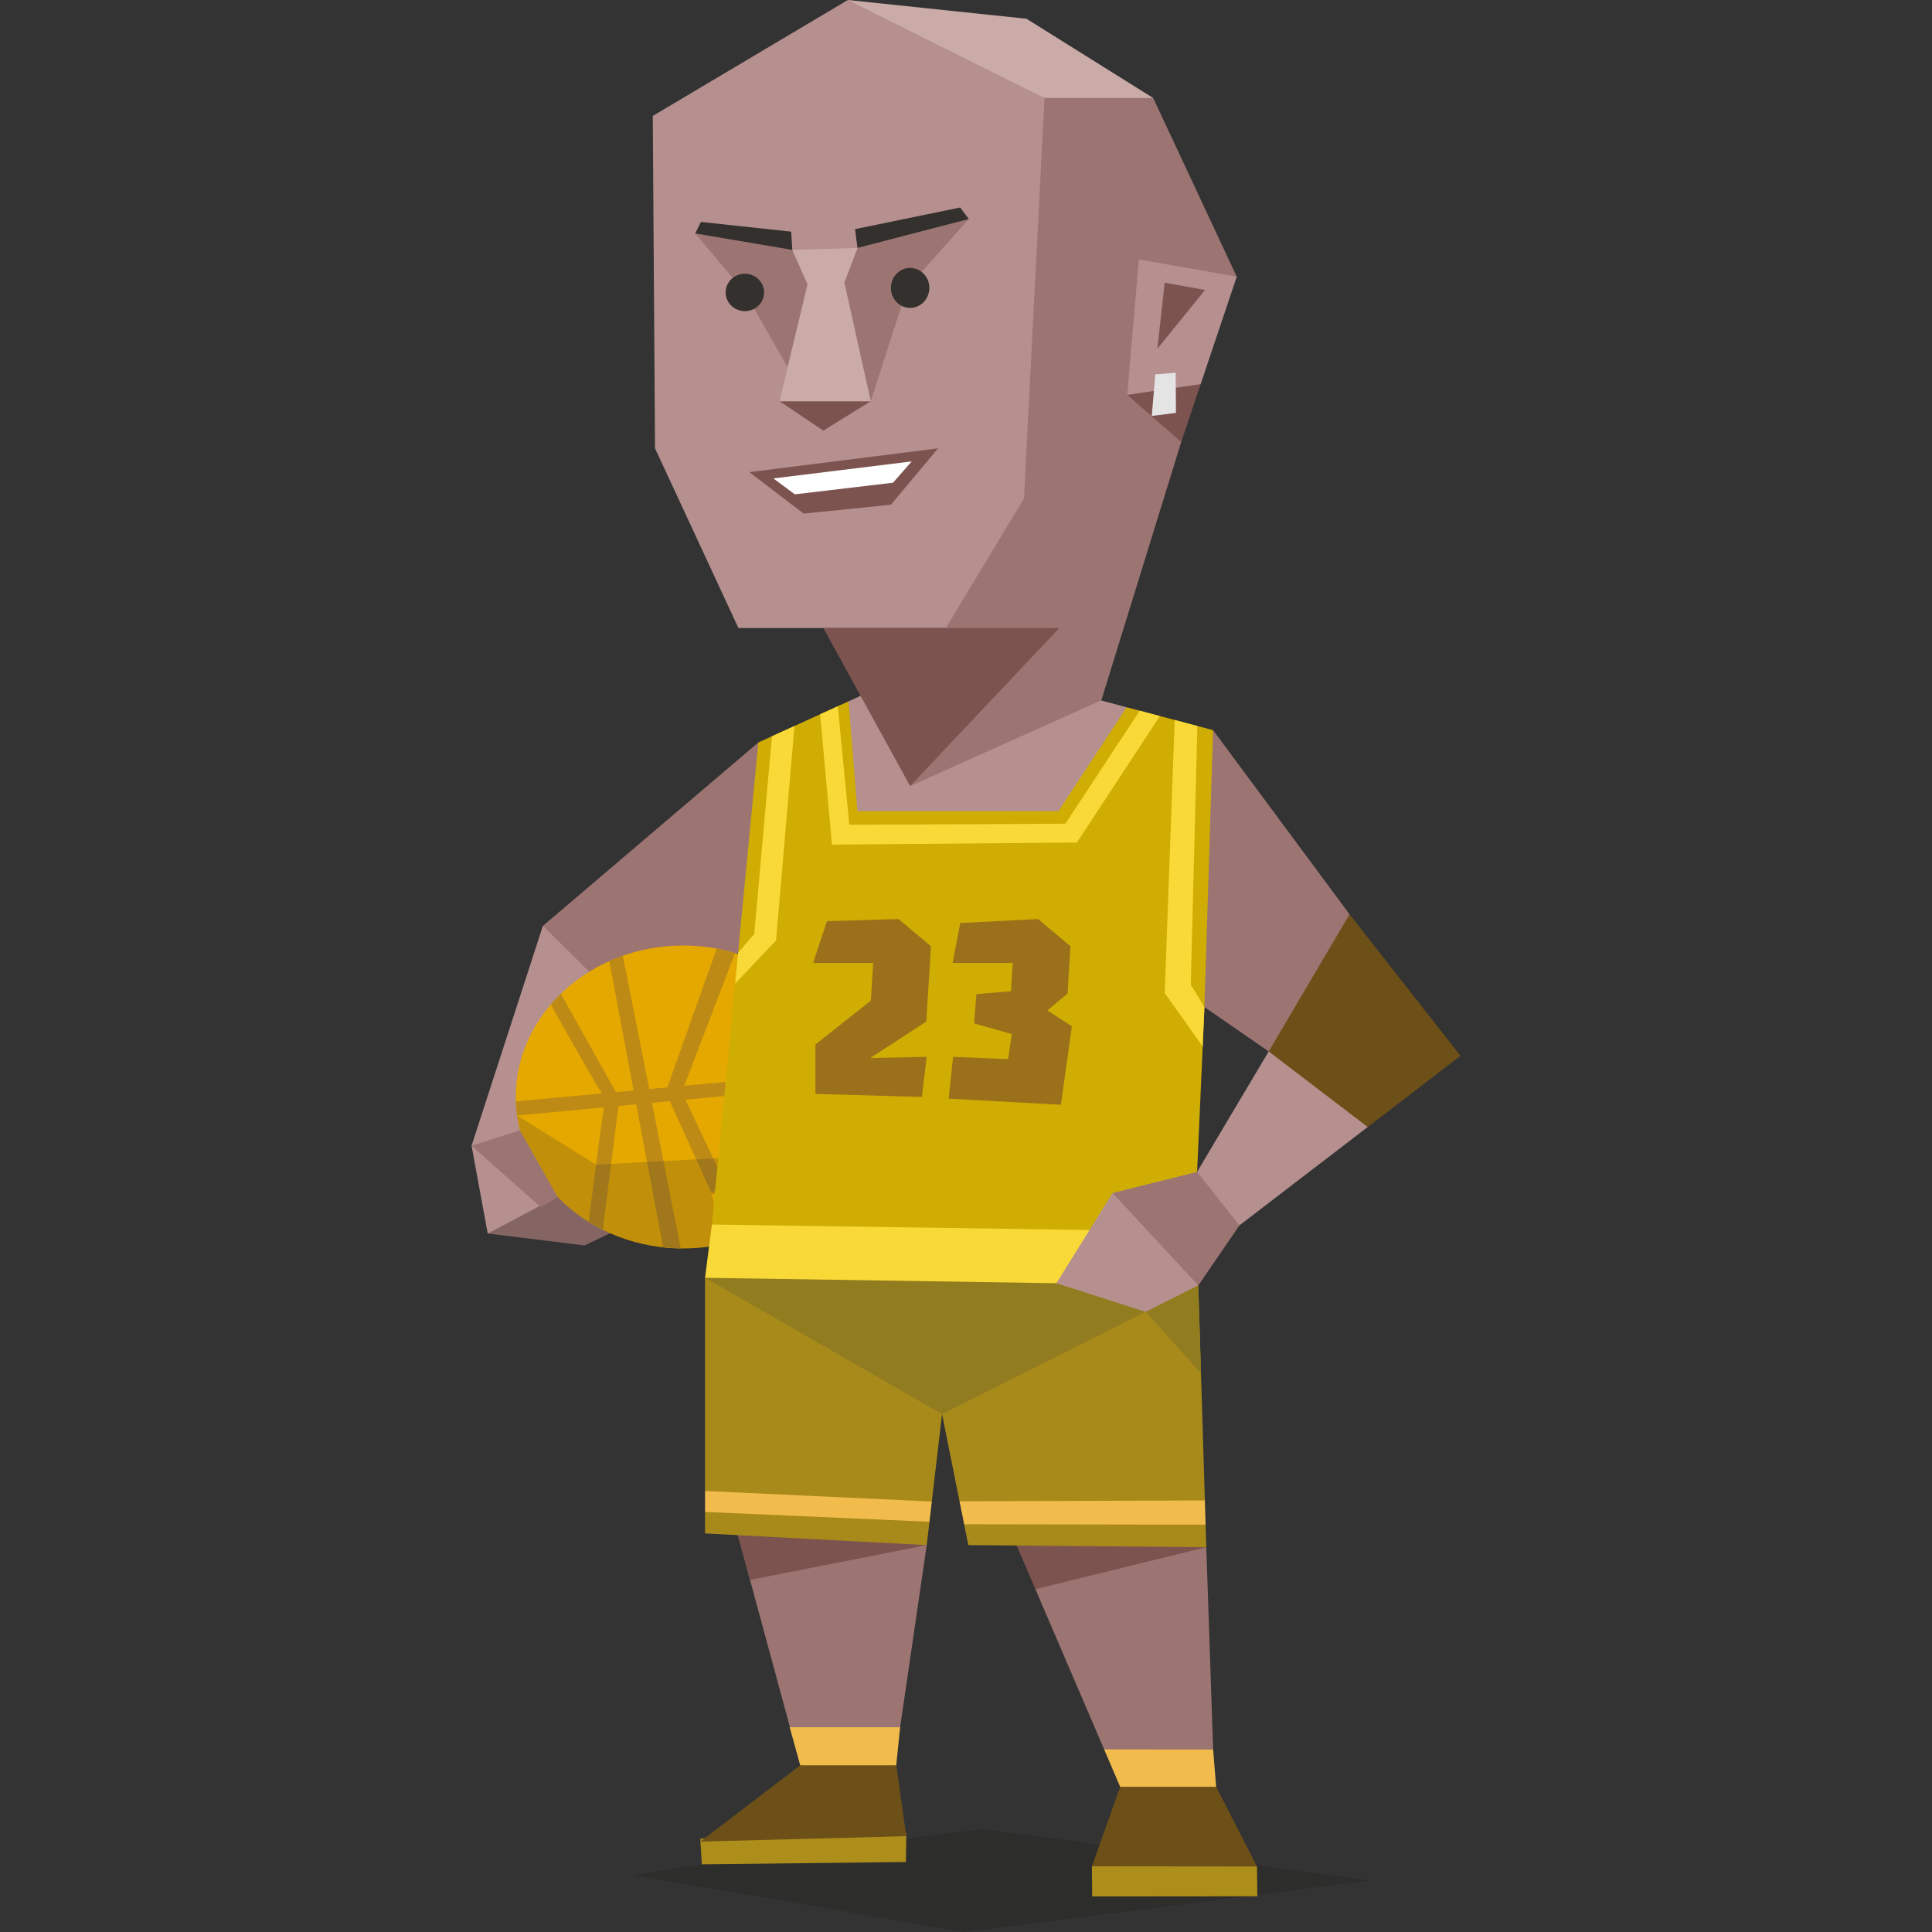 <svg xmlns="http://www.w3.org/2000/svg" viewBox="0 0 400 400"><rect x="0" y="0" width="400" height="400" fill="#333333" stroke="none"/><path fill-rule="evenodd" clip-rule="evenodd" fill="#12110c" d="M131.011 388.233L199.7 400l84.05-10.656-80.392-10.655-58.055 7.3z" opacity=".149"/><path fill-rule="evenodd" clip-rule="evenodd" fill="#ad8e1b" d="M145.303 385.989l-.316-5.25 10.525-1.914 28.477.098 3.652.577-.085 6.01zM234.812 384.707l-8.746 1.69.058 6.238 34.194-.03-.075-6.171-5.818-1.727z"/><path fill-rule="evenodd" clip-rule="evenodd" fill="#9c7573" d="M251.167 362.227l-1.416-41.9-16.254-1.942-19.128 10.64 14.235 33.178 15.205 5.198z"/><path fill-rule="evenodd" clip-rule="evenodd" fill="#7d534f" d="M210.317 319.585l24.618-3.931 14.814 4.673-35.38 8.698z"/><path fill-rule="evenodd" clip-rule="evenodd" fill="#6d5018" d="M226.066 386.4l5.855-16.465 11.888-2.534 7.98 2.534 8.454 16.499z"/><path fill-rule="evenodd" clip-rule="evenodd" fill="#f2bc4d" d="M228.604 362.203l3.317 7.732h19.868l-.622-7.708z"/><path fill-rule="evenodd" clip-rule="evenodd" fill="#9c7573" d="M186.301 358.002l5.568-38.105-17.222-5.141-21.873 3.085 12.919 47.643 12.78-5.234z"/><path fill-rule="evenodd" clip-rule="evenodd" fill="#7d534f" d="M191.869 319.897l-17.221-5.141-.047.007-21.827 3.078 2.512 9.262z"/><path fill-rule="evenodd" clip-rule="evenodd" fill="#6d5018" d="M144.987 381.283l20.706-15.799 10.333-2.308 9.534 2.308 2.08 14.678z"/><path fill-rule="evenodd" clip-rule="evenodd" fill="#f2bc4d" d="M163.501 357.605l2.192 7.879 19.861-.001.805-7.878z"/><path fill-rule="evenodd" clip-rule="evenodd" fill="#a88a1b" d="M145.971 317.483l45.898 2.414.564-4.832-1.016-2.168 1.504-2.014 3.251-27.787-14.707-20.529-28.584-.465-6.91 2.451v44.136l1.089 2.386-1.089 1.951zM200.479 319.897l-.863-4.316-.108-2.351-.845-2.401-3.622-18.058 2.662-8.064 43.623-19.407 6.769.834 1.36 44.514-1.294 2.138 1.446 2.88.142 4.661z"/><path fill-rule="evenodd" clip-rule="evenodd" fill="#9c7573" d="M157.905 176.602l-.895-22.888-44.613 37.986 2.935 9.144 10.811 4.476 16.368-3.196 10.302-4.876z"/><path fill-rule="evenodd" clip-rule="evenodd" fill="#b5908f" d="M126.142 205.321l-13.746-13.622-14.765 45.51 9.544.967z"/><path fill-rule="evenodd" clip-rule="evenodd" fill="#b5908f" d="M100.979 255.392l-3.348-18.183 10.376-.476 7.383 11.014-4.398 5.974z"/><path fill-rule="evenodd" clip-rule="evenodd" fill="#856563" d="M100.978 255.392l14.412-7.645 11.611 7.254-5.979 2.857z"/><path fill-rule="evenodd" clip-rule="evenodd" fill="#9c7573" d="M251.154 151.173l28.257 38.125-5.025 24.75-11.719 3.641-13.309-9.194-4.632-33.408z"/><path fill-rule="evenodd" clip-rule="evenodd" fill="#b5908f" d="M172.251 130.693l8.147 12.341-4.711 2.165.156 25.558 44.728-.215 12.693-24.113-7.897-2.096-.972-18.252-12.423 5.265z"/><path fill-rule="evenodd" clip-rule="evenodd" fill="#9c7573" d="M200.586 133.834l-12.156 28.909 39.588-17.745 16.54-53.482-1.036-9.17 12.535-25.06-17.304-36.998-22.065-7.159-.439 7.16-9.7 3.58-10.733 106.155z"/><path fill-rule="evenodd" clip-rule="evenodd" fill="#cbaba8" d="M212.515 3.88L175.538 0l6.56 8.356 19.68 10.738 14.471 1.195h22.504z"/><path fill-rule="evenodd" clip-rule="evenodd" fill="#b5908f" d="M152.878 130.024h42.938l16.182-26.794 4.251-82.941L175.539 0l-40.388 24 .465 68.823z"/><path fill-rule="evenodd" clip-rule="evenodd" fill="#7d534f" d="M233.395 81.753l11.163 9.763 4.031-11.994-4.461-3.139z"/><g fill-rule="evenodd" clip-rule="evenodd"><path d="M141.436 258.474c19.083 0 34.646-14.085 34.646-31.355 0-17.268-15.563-31.357-34.646-31.357-19.085 0-34.649 14.089-34.649 31.357s15.565 31.355 34.649 31.355" fill="#e5a800"/><path d="M148.383 196.395c1.299.24 2.571.546 3.813.913l-10.536 27.489 9.052-.838-.318 2.922-8.483.799 7.863 16.603-2.382 2.898-8.721-19.198-3.694.35 5.959 30.139c-1.229-.019-2.446-.092-3.645-.221l-5.569-29.614-3.674.346-3.252 25.648c-1.009-.5-1.985-1.049-2.934-1.637.41-3.188 2.351-18.348 3.163-23.727l-17.979 1.689c-.128-.963-.21-1.936-.241-2.922l17.805-1.65c-2.543-4.047-10.548-18.345-10.594-18.429.657-.769 1.353-1.509 2.088-2.22l11.422 20.378 3.659-.34-5.04-26.794c.912-.407 1.849-.778 2.806-1.111l5.461 27.605 3.751-.349 10.22-28.729z" fill="#bd8a16"/><path d="M143.844 258.39c.102-.006.203-.014.305-.021.48-.033.959-.075 1.434-.128 1.337-.146 2.65-.359 3.937-.64l-2.128-10.418 3.12.725-1.798-8.116-25.313 1.333-16.344-10.17c.009.066.019.132.028.197l.522 2.717c.017.073.037.146.056.22l4.198 9.331c.001.002.002.004.004.006.472.697.977 1.373 1.506 2.032.052.066.102.131.154.196.515.633 1.058 1.244 1.622 1.84.081.085.161.17.243.254.573.593 1.169 1.168 1.789 1.719.058.051.117.1.174.15 1.306 1.144 2.708 2.195 4.197 3.145.065.041.13.084.195.125.731.459 1.483.893 2.254 1.301.077.041.155.081.233.121.792.413 1.6.802 2.429 1.156.011.005.021.009.032.014.869.371 1.757.713 2.663 1.02.093.031.185.064.276.095.433.143.871.275 1.313.402.199.057.4.111.601.165.273.073.548.144.822.213.124.03.246.066.371.095.408.096.821.182 1.235.264.416.082.834.156 1.255.227.419.068.837.135 1.26.189.13.018.261.03.39.045.138.016.274.032.412.047.451.051.905.091 1.362.123.126.01.253.018.38.026.105.008.211.016.317.021.691.037 1.385.063 2.086.063.699 0 1.394-.024 2.083-.063.109-.005.217-.014.325-.021z" opacity=".2" fill="#33302d"/></g><path fill-rule="evenodd" clip-rule="evenodd" fill="#b5908f" d="M235.781 53.708L234.2 72.284l-.805 9.469 15.194-2.231 7.468-22.236z"/><path fill-rule="evenodd" clip-rule="evenodd" fill="#7d534f" d="M241.137 58.517l-1.517 13.69 9.877-12.17z"/><path fill-rule="evenodd" clip-rule="evenodd" fill="#e5e4e4" d="M239.193 77.512l4.22-.341.059 8.312-5.01.634z"/><path fill-rule="evenodd" clip-rule="evenodd" fill="#9c7573" d="M143.932 48.333l10.286 12.211 8.86 15.514 4.129-17.198-3.17-7.117zM177.53 51.34l-2.728 7.153 5.467 24.58 7.584-23.466 12.733-14.256z"/><path fill-rule="evenodd" clip-rule="evenodd" fill="#33302d" d="M145.126 45.947l-1.194 2.386 20.105 3.41-.226-3.784zM177.029 47.439l.501 3.901 23.056-5.989-1.789-2.388zM154.217 64.417c2.192 0 3.982-1.739 3.982-3.873 0-2.132-1.789-3.872-3.982-3.872-2.191 0-3.98 1.741-3.98 3.872.001 2.134 1.789 3.873 3.98 3.873M188.429 63.75c2.192 0 3.982-1.861 3.982-4.142 0-2.281-1.789-4.143-3.982-4.143-2.191 0-3.979 1.862-3.979 4.143 0 2.282 1.788 4.142 3.979 4.142"/><path fill-rule="evenodd" clip-rule="evenodd" fill="#d0ad02" d="M219.137 167.943l14.127-21.515 17.89 4.745-1.824 58.228-1.483 33.227-14.818 5.321-4.732 9.909-76.378-1.432-4.529-2.9 4.807-49.874 4.812-49.938 18.678-8.515 1.829 22.744z"/><path fill-rule="evenodd" clip-rule="evenodd" fill="#917c20" d="M195.041 292.771l42.154-21.165-11.858-8.46-75.765-.908-3.601 2.315z"/><path fill-rule="evenodd" clip-rule="evenodd" fill="#f9d937" d="M147.39 253.526l79.868 1.161 4.697 4.044-7.786 7.033-78.198-1.211z"/><path fill-rule="evenodd" clip-rule="evenodd" fill="#9c7573" d="M256.613 253.7l-3.025-6.77-5.741-4.302L230.355 247l.631 8.048 17.109 11.086z"/><path fill-rule="evenodd" clip-rule="evenodd" fill="#b5908f" d="M237.195 271.606l-18.489-5.927L230.355 247l17.74 19.134zM262.667 217.689l-14.82 24.939 8.766 11.072 26.558-20.363-5.437-13.228z"/><path fill-rule="evenodd" clip-rule="evenodd" fill="#6d5018" d="M283.171 233.337l-20.504-15.648 16.744-28.391 22.958 29.295z"/><path fill-rule="evenodd" clip-rule="evenodd" fill="#f9d937" d="M173.453 146.219l-3.657 1.672 2.458 26.979 50.707-.432 17.18-26.185-4.169-1.107-15.402 23.395-44.727.216zM164.487 150.312l-3.814 44.391-8.476 8.949.616-6.405 3.342-3.857 3.671-40.957zM248.996 216.661l-7.857-11.056 2.069-56.54 4.697 1.247-1.368 53.545 2.821 4.638z"/><path fill-rule="evenodd" clip-rule="evenodd" fill="#f2bc4d" d="M145.971 308.689l46.95 2.194-.488 4.182-46.462-2.039zM198.663 310.829l50.792-.181.152 5.018-49.991-.084z"/><path fill-rule="evenodd" clip-rule="evenodd" fill="#9b701b" d="M171.213 190.714l14.831-.435 6.696 5.629-.956 15.584-11.604 7.562 11.689-.244-.996 8.308-22.05-.637v-10.226l11.479-9.091.479-7.793h-12.437zM201.673 211.883l7.812 2.207-.774 5.193-11.394-.472-.903 8.657 23.239 1.259 2.269-16.26-5.071-3.271 4.176-3.494.601-9.794-6.696-5.628-16.128.824-1.572 8.267h12.436l-.358 5.851-7.157.601z"/><path fill-rule="evenodd" clip-rule="evenodd" fill="#7d534f" d="M170.468 130.024h48.865l-30.903 32.719z"/><path fill-rule="evenodd" clip-rule="evenodd" fill="#9c7573" d="M97.631 237.209l10.008-3.176 7.838 13.853-3.564 2.003z"/><path fill="#7d534f" d="M161.394 83.073l9.073 6.087 9.802-6.087z"/><path fill-rule="evenodd" clip-rule="evenodd" fill="#cbaba8" d="M180.269 83.073l-5.467-24.58 2.728-7.153-13.493.403 3.17 7.117-5.813 24.213z"/><path fill-rule="evenodd" clip-rule="evenodd" fill="#7d534f" d="M155.144 97.75l39.083-4.927-9.777 11.677-18.056 1.834z"/><path fill-rule="evenodd" clip-rule="evenodd" fill="#fff" d="M160.126 99.053l28.625-3.522-3.857 4.407-20.333 2.409z"/><path fill-rule="evenodd" clip-rule="evenodd" fill="#917c20" d="M237.195 271.606l11.456 12.734-.556-18.206z"/><path fill="none" d="M152.436 317.823l13.257 47.661"/></svg>